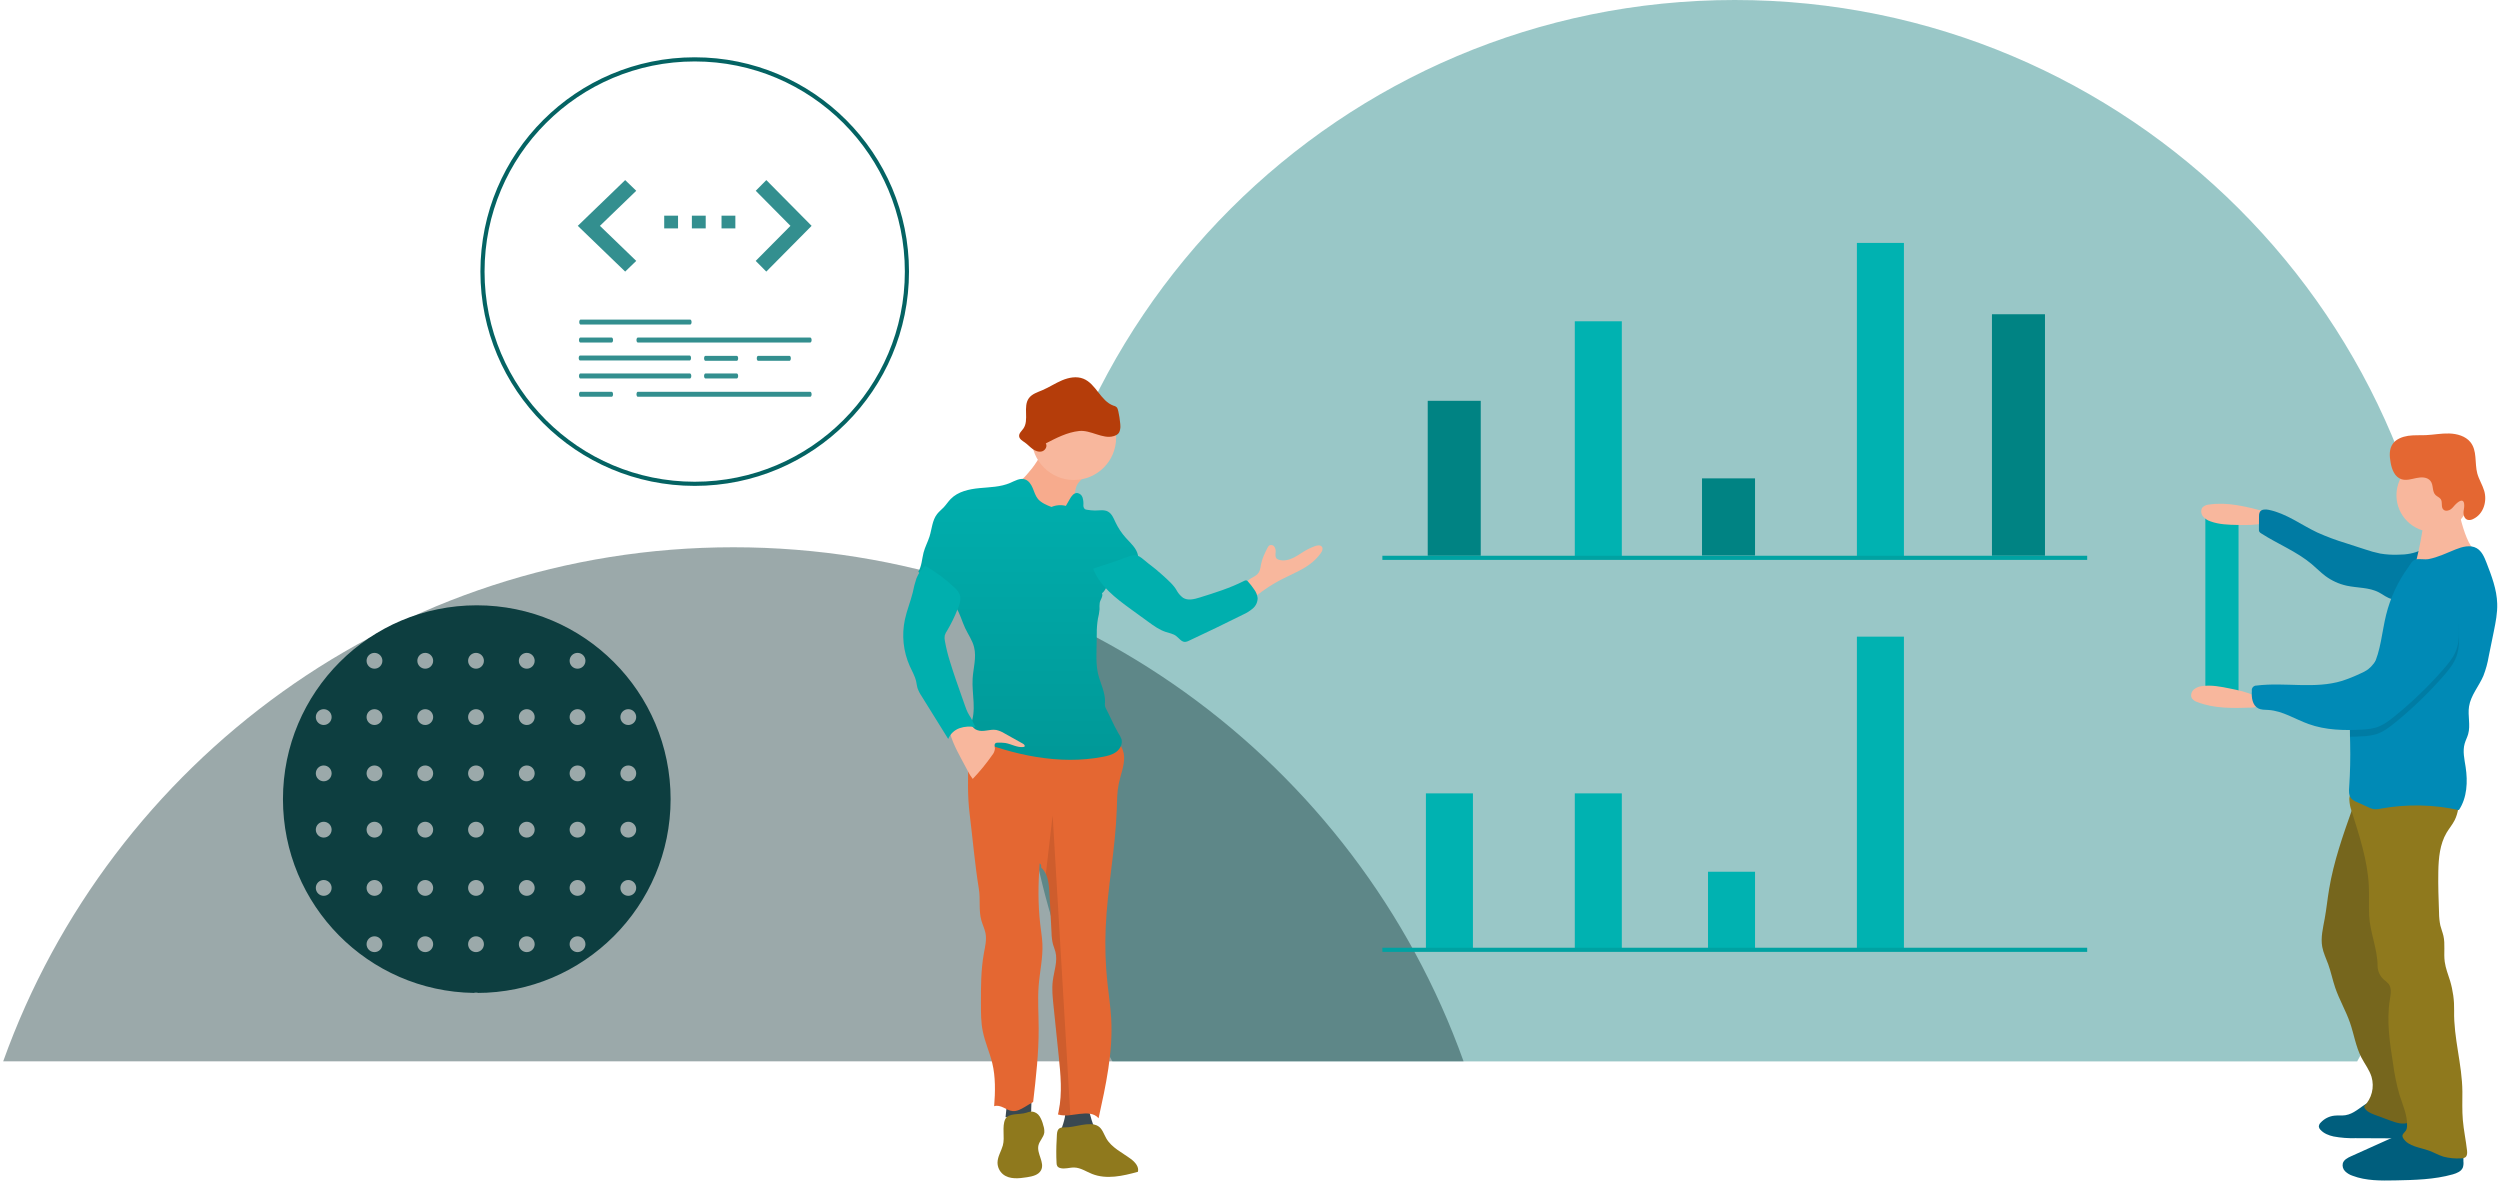 <?xml version="1.0" encoding="UTF-8"?>
<svg width="603px" height="285px" viewBox="0 0 603 285" version="1.1" xmlns="http://www.w3.org/2000/svg" xmlns:xlink="http://www.w3.org/1999/xlink">
    <!-- Generator: Sketch 59.1 (86144) - https://sketch.com -->
    <title>Illlustration</title>
    <desc>Created with Sketch.</desc>
    <defs>
        <linearGradient x1="50%" y1="0%" x2="50%" y2="100%" id="linearGradient-1">
            <stop stop-color="#00AFAE" offset="0%"></stop>
            <stop stop-color="#009897" offset="100%"></stop>
        </linearGradient>
    </defs>
    <g id="Vantage-Launcher" stroke="none" stroke-width="1" fill="none" fill-rule="evenodd">
        <g id="Vantage-Launcher---Slide-1" transform="translate(-735, -64)">
            <g id="Illlustration" transform="translate(732, 64)">
                <g id="2-Mens" transform="translate(3, 0)">
                    <path d="M418.429,0 C513.422,0 590.429,77.007 590.429,172 C590.429,202.507 582.486,231.16 568.556,256.002 L268.301,256.002 C254.371,231.16 246.429,202.507 246.429,172 C246.429,77.007 323.436,0 418.429,0 Z" id="Combined-Shape" fill="#007373" opacity="0.4"></path>
                    <path d="M176.891,132 C258.062,132 327.153,183.717 353.013,255.997 L0.77,255.997 C26.629,183.717 95.721,132 176.891,132 Z" id="Planet" fill="#072A2B" opacity="0.4"></path>
                    <g id="data_report" transform="translate(333.429, 58.571)">
                        <g id="Bars" transform="translate(10.5, 0.022)">
                            <rect id="Rectangle" fill="#00B2B1" x="35.912" y="18.901" width="11.341" height="56.703"></rect>
                            <rect id="Rectangle" fill="#00B2B1" x="103.956" y="0" width="11.341" height="75.604"></rect>
                            <rect id="Rectangle" fill="#00B2B1" x="1.687539e-14" y="132.769" width="11.341" height="37.802"></rect>
                            <rect id="Rectangle" fill="#00B2B1" x="35.912" y="132.769" width="11.341" height="37.802"></rect>
                            <rect id="Rectangle" fill="#00B2B1" x="68.044" y="151.67" width="11.341" height="18.901"></rect>
                            <rect id="Rectangle" fill="#00B2B1" x="103.956" y="94.967" width="11.341" height="75.604"></rect>
                            <g id="Group-2" transform="translate(0.439, 16.89)" fill="#008383">
                                <rect id="Rectangle" x="0" y="21.194" width="12.787" height="37.37"></rect>
                                <rect id="Rectangle" x="66.159" y="39.901" width="12.787" height="18.607"></rect>
                                <rect id="Rectangle" x="136.093" y="0.312" width="12.787" height="58.249"></rect>
                            </g>
                        </g>
                        <rect id="Rectangle" fill="#00A2A2" x="0" y="75.476" width="170" height="1"></rect>
                        <rect id="Rectangle" fill="#00A2A2" x="0" y="170.022" width="170" height="1"></rect>
                    </g>
                    <g id="Men" transform="translate(268, 188) scale(-1, 1) translate(-268, -188) translate(217, 91)">
                        <path d="M15.15,46.589 C15.009,46.129 14.909,45.656 14.852,45.178 C14.597,43.77 13.946,42.472 13.307,41.19 C13.205,40.927 13.029,40.7 12.801,40.535 C12.36,40.339 11.841,40.498 11.585,40.908 C11.353,41.317 11.261,41.79 11.323,42.256 C11.358,42.774 11.436,43.366 11.072,43.731 C10.92,43.865 10.739,43.962 10.542,44.013 C9.366,44.386 8.06,44.052 6.95,43.499 C5.841,42.947 4.853,42.17 3.759,41.586 C3.18,41.283 2.584,41.013 1.975,40.778 C1.343,40.523 0.469,40.359 0.116,40.939 C-0.166,41.402 0.116,41.994 0.441,42.437 C0.992,43.202 1.631,43.898 2.347,44.511 C4.472,46.342 7.158,47.362 9.656,48.636 C12.454,50.064 15.063,51.837 17.42,53.914 C17.648,53.643 17.786,53.307 17.812,52.953 C18,51.954 18.828,49.93 17.993,49.064 C17.079,48.111 15.656,48.048 15.15,46.589 Z" id="Path" fill="#F8B79D" fill-rule="nonzero"></path>
                        <path d="M54.475,181.239 C56.569,182.872 59.221,183.616 61.859,183.309 C62.408,183.242 63.035,183.046 63.215,182.525 C63.281,182.208 63.246,181.879 63.114,181.584 C62.699,180.597 62.38,179.573 62.161,178.525 C62.023,177.572 62.059,176.439 61.282,175.867 C60.161,175.039 57.228,175.082 56.498,176.365 C56.326,176.639 55.228,181.87 54.475,181.239 Z" id="Path" fill="#394851" fill-rule="nonzero"></path>
                        <path d="M70.274,176.612 C70.219,176.822 70.258,177.045 70.38,177.224 C70.503,177.403 70.697,177.52 70.913,177.545 C72.713,178.102 74.581,178.415 76.465,178.474 L76.073,174.702 C76.088,174.531 76.028,174.363 75.908,174.24 C75.788,174.118 75.62,174.055 75.45,174.067 C74.367,173.886 72.093,173.153 71.054,173.53 C69.885,173.953 70.297,175.486 70.274,176.612 Z" id="Path" fill="#394851" fill-rule="nonzero"></path>
                        <path d="M59.322,26.152 C59.626,26.944 59.776,27.786 59.765,28.634 C59.863,31.673 59.341,34.955 57.224,37.135 C59.6,36.426 62.27,36.853 64.513,35.794 C65.552,35.304 66.427,34.524 67.399,33.916 C69.133,32.834 71.152,32.308 72.956,31.344 C74.759,30.379 76.43,28.752 76.532,26.713 C75.748,25.889 74.489,25.772 73.461,25.274 C72.356,24.733 71.536,23.745 70.756,22.792 C69.835,21.741 69.028,20.597 68.348,19.376 C67.665,18.147 67.391,16.733 67.564,15.338 C65.56,15.698 64.106,17.447 62.212,18.196 C61.474,18.486 60.678,18.62 59.961,18.953 C58.937,19.423 56.863,21.023 56.824,22.278 C56.828,23.647 58.788,24.944 59.322,26.152 Z" id="Path" fill="#F8B79D" fill-rule="nonzero"></path>
                        <path d="M59.322,26.152 C59.626,26.944 59.776,27.786 59.765,28.634 C59.863,31.673 59.341,34.955 57.224,37.135 C59.6,36.426 62.27,36.853 64.513,35.794 C65.552,35.304 66.427,34.524 67.399,33.916 C69.133,32.834 71.152,32.308 72.956,31.344 C74.759,30.379 76.43,28.752 76.532,26.713 C75.748,25.889 74.489,25.772 73.461,25.274 C72.356,24.733 71.536,23.745 70.756,22.792 C69.835,21.741 69.028,20.597 68.348,19.376 C67.665,18.147 67.391,16.733 67.564,15.338 C65.56,15.698 64.106,17.447 62.212,18.196 C61.474,18.486 60.678,18.62 59.961,18.953 C58.937,19.423 56.863,21.023 56.824,22.278 C56.828,23.647 58.788,24.944 59.322,26.152 Z" id="Path" fill="#F3753F" fill-rule="nonzero" opacity="0.174"></path>
                        <path d="M85.119,105.344 C84.378,111.32 83.864,117.531 82.888,123.48 C82.496,125.97 82.982,128.577 82.296,131.008 C82.002,132.047 81.512,133.024 81.296,134.079 C80.986,135.686 81.394,137.329 81.688,138.937 C82.41,142.956 82.41,147.069 82.398,151.155 C82.398,153.355 82.398,155.575 81.955,157.735 C81.429,160.358 80.3,162.833 79.669,165.413 C78.857,168.707 78.935,172.44 79.21,175.82 C78.473,175.553 77.641,175.82 76.943,176.153 C76.246,176.486 75.54,176.937 74.759,176.988 C73.705,177.086 72.713,176.529 71.803,175.988 C71.105,175.576 70.497,175.204 69.803,174.78 C69.125,168.899 68.446,162.993 68.474,157.068 C68.474,153.626 68.744,150.175 68.474,146.74 C68.203,143.305 67.415,139.98 67.576,136.584 C67.65,135.039 67.913,133.518 68.089,131.985 C68.67,127.021 68.591,122.26 68.242,117.276 C67.901,117.363 67.764,117.912 67.889,118.237 C67.391,118.688 66.991,119.237 66.713,119.849 C66.086,121.221 65.952,122.884 65.87,124.421 L65.364,134.016 C65.351,134.929 65.238,135.837 65.027,136.725 C64.851,137.357 64.584,137.953 64.423,138.588 C63.847,140.886 64.772,143.254 65.066,145.603 C65.305,147.564 65.102,149.524 64.902,151.461 L63.643,163.664 C63.184,168.103 62.737,172.636 63.643,176.996 C63.702,177.266 63.76,177.541 63.831,177.815 C63.615,177.878 63.395,177.928 63.172,177.964 C62.392,178.074 61.6,178.074 60.82,177.964 C60.09,177.89 59.353,177.764 58.632,177.678 C56.898,177.482 55.169,177.408 54.02,178.717 C52.271,170.789 50.515,162.739 50.981,154.633 C51.146,151.779 51.585,148.944 51.887,146.101 C52.358,141.701 52.499,137.272 52.311,132.851 C51.919,123.26 49.958,113.775 49.632,104.18 C49.566,102.133 49.574,100.066 49.166,98.059 C48.719,95.882 47.79,93.745 47.864,91.538 C47.939,89.33 49.55,86.879 51.785,87.001 C57.953,87.342 63.588,83.939 69.74,83.358 C72.532,83.092 75.371,82.696 78.136,83.194 C80.9,83.692 83.653,85.256 84.739,87.844 C85.327,89.252 85.374,90.812 85.417,92.334 C85.543,96.678 85.656,101.035 85.119,105.344 Z" id="Path" fill="#E46732"></path>
                        <path d="M54.134,180.619 C53.115,181.246 52.766,182.529 52.173,183.568 C50.876,185.83 48.327,186.991 46.233,188.544 C45.229,189.293 44.217,190.426 44.535,191.638 C48.158,192.645 52.103,193.543 55.597,192.151 C57.012,191.587 58.341,190.653 59.859,190.606 C61.016,190.571 62.212,191.057 63.298,190.724 C63.572,190.66 63.814,190.5 63.98,190.273 C64.107,190.032 64.17,189.761 64.16,189.489 C64.255,187.638 64.246,185.783 64.133,183.932 C64.023,182.125 64.266,180.847 62.204,180.925 C59.835,181.027 56.189,179.353 54.134,180.619 Z" id="Path" fill="#8F791D" fill-rule="nonzero"></path>
                        <path d="M71.497,177.404 C71.069,177.233 70.616,177.131 70.156,177.102 C69.363,177.164 68.648,177.601 68.231,178.278 C67.825,178.948 67.531,179.679 67.36,180.443 C67.16,181.001 67.077,181.595 67.117,182.188 C67.27,183.309 68.262,184.148 68.525,185.254 C68.999,187.25 66.956,189.403 67.889,191.238 C68.482,192.414 69.968,192.743 71.266,192.947 C73.25,193.261 75.504,193.508 77.065,192.241 C77.914,191.542 78.404,190.498 78.398,189.399 C78.375,187.956 77.508,186.673 77.116,185.285 C76.571,183.325 77.391,180.729 76.524,178.937 C75.783,177.404 73.077,177.91 71.497,177.404 Z" id="Path" fill="#8F791D" fill-rule="nonzero"></path>
                        <circle id="Oval" fill="#F8B79D" fill-rule="nonzero" cx="59.984" cy="14.581" r="10.191"></circle>
                        <path d="M65.388,31.281 C64.289,30.814 63.066,30.721 61.91,31.018 L60.98,29.399 C60.588,28.685 60.004,27.878 59.184,27.909 C58.575,27.988 58.067,28.415 57.887,29.003 C57.716,29.579 57.647,30.18 57.683,30.779 C57.737,31.158 57.604,31.54 57.326,31.803 C57.173,31.886 57.005,31.937 56.832,31.952 C56.198,32.063 55.557,32.126 54.914,32.14 C53.848,32.14 52.707,31.881 51.777,32.383 C50.848,32.885 50.417,33.951 49.966,34.932 C49.308,36.328 48.45,37.62 47.417,38.767 C46.268,40.041 44.845,41.249 44.519,42.935 C44.382,43.652 45.033,44.186 45.551,44.703 C47.609,46.746 50.479,48.001 52.005,50.471 C52.362,51.048 52.652,51.699 53.201,52.095 C52.86,52.836 53.593,53.596 53.746,54.392 C53.806,54.913 53.82,55.438 53.789,55.961 C53.857,56.727 53.988,57.487 54.181,58.231 C54.382,59.447 54.475,60.678 54.459,61.909 L54.526,66.034 C54.554,67.815 54.581,69.611 54.193,71.348 C53.663,73.7 52.369,75.955 52.471,78.374 C52.547,78.828 52.501,79.293 52.338,79.723 C51.268,81.684 50.425,83.856 49.276,85.793 C48.948,86.263 48.684,86.775 48.491,87.315 C48.186,88.432 48.813,89.644 49.738,90.342 C50.664,91.04 51.832,91.326 52.969,91.542 C63.533,93.565 74.501,91.13 84.484,87.13 C84.747,87.048 84.99,86.915 85.201,86.738 C85.931,86.029 85.358,84.833 84.943,83.907 C83.374,80.46 84.625,76.457 84.402,72.693 C84.253,70.156 83.429,67.595 84.049,65.117 C84.441,63.462 85.488,62.035 86.213,60.49 C86.997,58.816 87.437,56.961 88.464,55.432 C89.233,54.381 90.133,53.432 91.142,52.608 L97.514,46.93 C96.671,45.562 96.636,43.845 96.24,42.288 C95.895,40.947 95.208,39.716 94.797,38.398 C94.224,36.563 94.146,34.477 92.961,32.975 C92.495,32.375 91.887,31.908 91.366,31.356 C90.77,30.72 90.299,29.979 89.691,29.356 C87.931,27.552 85.276,26.98 82.77,26.736 C80.265,26.493 77.673,26.482 75.351,25.478 C74.214,24.988 72.999,24.246 71.822,24.615 C70.889,24.905 70.289,25.819 69.909,26.725 C69.529,27.63 69.262,28.607 68.638,29.364 C67.87,30.265 66.509,30.862 65.388,31.281 Z" id="Path" fill="url(#linearGradient-1)" fill-rule="nonzero"></path>
                        <path d="M35.065,51.624 C34.697,52.235 34.212,52.768 33.638,53.193 C32.462,53.918 30.968,53.534 29.654,53.126 C26.011,51.993 22.345,50.856 18.945,49.126 C18.777,49.014 18.574,48.965 18.373,48.989 C18.216,49.04 18.078,49.138 17.981,49.271 C17.446,49.864 16.955,50.494 16.51,51.158 C16.041,51.773 15.746,52.503 15.656,53.271 C15.661,54.218 16.074,55.116 16.789,55.737 C17.498,56.342 18.29,56.843 19.141,57.224 C23.478,59.388 27.844,61.496 32.238,63.548 C32.52,63.705 32.831,63.801 33.152,63.831 C34.046,63.85 34.614,62.921 35.328,62.388 C36.042,61.854 36.979,61.705 37.83,61.423 C39.367,60.917 40.704,59.953 42.014,59 L46.201,55.957 C49.872,53.291 53.726,50.385 55.33,46.154 L50.232,44.476 C48.703,43.97 47.095,43.201 45.507,42.907 C44.331,42.68 42.916,44.233 42.033,44.895 C40.793,45.815 39.601,46.798 38.461,47.84 C37.332,48.875 35.779,50.201 35.065,51.624 Z" id="Path" fill="#00AFAE" fill-rule="nonzero"></path>
                        <path d="M83.315,85.099 C81.876,85.672 80.245,84.809 78.72,85.064 C78.005,85.224 77.323,85.506 76.704,85.899 L72.25,88.389 C71.975,88.538 71.677,88.903 71.917,89.099 C71.986,89.145 72.065,89.172 72.148,89.177 C73.634,89.369 75.022,88.464 76.5,88.213 C77.15,88.124 77.807,88.099 78.461,88.138 C78.569,88.132 78.677,88.148 78.779,88.185 C79,88.312 79.128,88.555 79.108,88.809 C79.108,89.06 79.033,89.303 79.026,89.554 C79.07,90.132 79.297,90.681 79.673,91.122 C81.09,93.157 82.663,95.079 84.378,96.871 C84.813,96.321 85.189,95.727 85.499,95.098 L86.966,92.353 C88.487,89.522 90.044,86.585 90.287,83.382 C89.189,83.033 87.15,81.876 86.017,82.484 C84.884,83.092 84.621,84.68 83.315,85.099 Z" id="Path" fill="#F8B79D" fill-rule="nonzero"></path>
                        <path d="M58.694,12.954 C61.565,13.259 64.184,14.616 66.752,15.949 C66.313,16.639 66.87,17.631 67.65,17.867 C68.431,18.102 69.285,17.769 69.948,17.286 C70.611,16.804 71.156,16.181 71.822,15.718 C72.395,15.326 73.124,14.91 73.187,14.212 C73.25,13.514 72.591,12.977 72.179,12.397 C70.701,10.322 72.336,7.076 70.823,5.025 C70.062,3.998 68.74,3.609 67.568,3.107 C65.945,2.417 64.466,1.421 62.839,0.735 C61.212,0.049 59.337,-0.308 57.698,0.343 C54.632,1.562 53.534,5.754 50.421,6.848 C50.086,6.914 49.781,7.088 49.554,7.342 C49.162,7.938 48.672,11.463 48.77,12.189 C48.919,13.401 49.252,13.848 50.444,14.208 C52.993,14.969 55.965,12.659 58.694,12.954 Z" id="Path" fill="#B53D0A"></path>
                        <path d="M95.855,45.468 C96.778,46.306 97.495,47.344 97.953,48.503 C98.325,49.611 98.621,50.743 98.839,51.891 C99.377,54.094 100.263,56.204 100.737,58.416 C101.545,62.194 101.133,66.132 99.561,69.662 C99.004,70.893 98.306,72.077 98.016,73.398 C97.906,73.904 97.855,74.43 97.71,74.928 C97.47,75.623 97.138,76.282 96.722,76.888 L90.291,87.236 C89.792,86.015 88.792,85.067 87.546,84.633 C86.309,84.215 84.982,84.135 83.704,84.401 C84.182,83.648 84.394,82.805 84.88,82.049 C85.147,81.647 85.392,81.23 85.613,80.802 C85.832,80.336 86.023,79.858 86.186,79.37 L87.029,76.99 C88.017,74.21 88.989,71.43 89.856,68.607 C90.378,66.963 90.792,65.286 91.095,63.588 C91.19,63.156 91.2,62.71 91.126,62.274 C90.995,61.844 90.794,61.439 90.53,61.074 C89.595,59.487 88.783,57.83 88.103,56.118 C87.593,54.922 87.08,53.577 87.539,52.361 C87.83,51.718 88.262,51.147 88.801,50.691 C90.939,48.678 93.307,46.925 95.855,45.468 L95.855,45.468 Z" id="Path" fill="#00AFAE" fill-rule="nonzero"></path>
                        <path d="M63.176,177.957 L63.647,176.988 C62.745,172.636 63.192,168.103 63.647,163.656 L64.905,151.453 C65.105,149.493 65.298,147.532 65.07,145.595 C64.776,143.242 63.851,140.89 64.427,138.58 C64.588,137.945 64.855,137.349 65.031,136.718 C65.242,135.829 65.355,134.921 65.368,134.008 L65.874,124.413 C65.956,122.876 66.09,121.213 66.717,119.841 L66.717,119.578 L65.102,105.674 L60.835,177.957 L63.176,177.957 Z" id="Path" fill="#000000" fill-rule="nonzero" opacity="0.1"></path>
                    </g>
                    <g id="men-with-bar" transform="translate(528.5, 102)">
                        <rect id="Rectangle" fill="#00B2B1" fill-rule="nonzero" x="3.434" y="22.945" width="8" height="43.5"></rect>
                        <g id="men">
                            <path d="M17.45,21.282 C13.142,20.163 8.688,19.032 4.287,19.707 C3.75,19.743 3.238,19.95 2.827,20.297 C2.278,20.859 2.343,21.823 2.786,22.469 C3.278,23.088 3.948,23.541 4.706,23.767 C6.764,24.515 9.002,24.58 11.19,24.617 C13.378,24.654 15.477,24.702 17.543,24.19 C18.021,24.107 18.467,23.895 18.833,23.576 C20.004,22.388 18.446,21.542 17.45,21.282 Z" id="Path" fill="#F8B79D" fill-rule="nonzero"></path>
                            <path d="M49.925,31.792 C48.484,31.85 47.04,31.759 45.618,31.52 C44.349,31.258 43.099,30.913 41.875,30.486 L37.446,29.051 C35.046,28.329 32.695,27.453 30.409,26.427 C26.5,24.576 22.937,21.823 18.699,20.968 C17.934,20.814 16.966,20.81 16.571,21.481 C16.416,21.803 16.349,22.161 16.376,22.518 L16.352,25.642 C16.332,25.849 16.366,26.058 16.449,26.248 C16.563,26.419 16.718,26.559 16.901,26.655 C20.924,29.238 25.475,31.019 29.128,34.102 C30.234,35.034 31.247,36.079 32.41,36.95 C33.934,38.077 35.679,38.869 37.531,39.272 C40.122,39.838 42.933,39.646 45.28,40.875 C46.354,41.432 47.314,42.282 48.506,42.502 C49.526,42.681 50.56,42.364 51.544,42.05 C53.171,41.534 54.843,40.968 55.945,39.691 C57.352,38.064 57.45,35.713 57.474,33.561 C57.474,32.951 57.881,30.442 57.503,29.974 C56.962,29.331 56.12,30.283 55.587,30.58 C53.907,31.503 51.825,31.792 49.925,31.792 Z" id="Path" fill="#007BA3"></path>
                            <path d="M63.263,15.823 C63.823,16.718 65.375,28.686 68.614,30.914 C71.853,33.143 53.862,34.997 53.862,34.997 C53.862,34.997 57.291,22.331 55.664,20.163 C54.037,17.995 62.703,14.928 63.263,15.823 Z" id="Path" fill="#F8B79D" fill-rule="nonzero"></path>
                            <path d="M37.194,166.993 C36.311,167.127 35.408,166.993 34.525,167.099 C33.278,167.243 32.124,167.829 31.271,168.75 C30.977,169.011 30.807,169.385 30.804,169.779 C30.852,170.05 30.984,170.299 31.182,170.491 C31.995,171.394 33.179,171.858 34.363,172.118 C36.126,172.443 37.919,172.579 39.712,172.525 C44.17,172.549 48.629,172.57 53.09,172.586 C53.412,170.984 53.365,169.33 52.951,167.749 C52.865,167.313 52.673,166.904 52.394,166.558 C52.101,166.274 51.756,166.051 51.377,165.899 L48.628,164.585 C46.443,163.54 44.715,162.763 42.526,164.052 C40.753,165.061 39.26,166.676 37.194,166.993 Z" id="Path" fill="#005E7D" fill-rule="nonzero"></path>
                            <path d="M65.675,178.122 C65.733,178.611 65.69,179.106 65.549,179.578 C65.182,180.538 64.088,180.977 63.108,181.258 C58.634,182.515 53.923,182.616 49.278,182.71 C45.792,182.779 42.205,182.832 38.947,181.595 C38.275,181.379 37.661,181.012 37.153,180.522 C36.637,180.022 36.422,179.288 36.588,178.589 C36.844,177.727 37.751,177.263 38.569,176.893 L43.022,174.888 L51.605,171.024 C52.675,170.544 53.789,170.056 54.961,170.088 C56.38,170.133 57.645,170.938 58.914,171.577 C59.83,172.039 60.783,172.425 61.762,172.732 C62.628,173.001 63.844,173.033 64.609,173.497 C65.996,174.335 65.601,176.747 65.675,178.122 Z" id="Path" fill="#005E7D" fill-rule="nonzero"></path>
                            <path d="M38.89,93.074 C36.641,99.427 34.379,105.825 33.281,112.476 C32.874,114.855 32.646,117.255 32.211,119.626 C31.804,121.864 31.219,124.141 31.625,126.379 C31.89,127.839 32.561,129.189 33.065,130.58 C33.736,132.431 34.119,134.375 34.753,136.238 C35.738,139.126 37.312,141.778 38.312,144.658 C39.284,147.452 39.716,150.45 41.07,153.078 C41.884,154.64 42.994,156.051 43.511,157.723 C44.259,160.249 43.568,162.983 41.709,164.849 C41.949,165.935 43.214,166.476 44.255,166.883 L48.058,168.286 C49.506,168.819 51.137,169.352 52.532,168.734 C54.591,167.835 54.973,165.118 54.912,162.877 C54.709,157.418 53.399,152.065 52.093,146.761 C50.873,141.88 49.689,136.999 48.249,132.171 C47.651,130.178 47.029,128.193 46.545,126.163 C44.801,118.593 45.385,110.674 48.221,103.442 C49.848,99.374 48.4,94.363 48.583,89.966 L43.124,88.961 C42.05,88.766 40.745,88.648 40.065,89.502 C39.386,90.356 39.276,91.988 38.89,93.074 Z" id="Path" fill="#76661D" fill-rule="nonzero"></path>
                            <path d="M64.739,90.157 C64.597,92.114 64.438,94.127 63.551,95.852 C63.01,96.917 62.225,97.837 61.611,98.862 C59.984,101.624 59.687,104.963 59.622,108.189 C59.557,111.516 59.675,114.843 59.797,118.166 C59.799,119.192 59.904,120.216 60.11,121.221 C60.314,122.063 60.655,122.868 60.851,123.71 C61.318,125.744 60.887,127.896 61.168,129.97 C61.383,131.548 61.981,133.037 62.457,134.562 C63.158,136.903 63.489,139.339 63.437,141.782 C63.291,148.396 65.378,154.697 65.426,161.306 C65.426,163.584 65.345,165.866 65.536,168.14 C65.74,170.613 66.281,173.045 66.549,175.514 C66.61,176.084 66.618,176.735 66.179,177.113 C65.852,177.331 65.46,177.431 65.069,177.398 C63.659,177.486 62.245,177.348 60.879,176.991 C59.659,176.621 58.577,175.97 57.393,175.543 C55.184,174.729 52.447,174.559 51.182,172.582 C51.061,172.414 50.986,172.218 50.966,172.012 C50.966,171.451 51.564,171.105 51.849,170.617 C52.011,170.299 52.092,169.945 52.085,169.588 C52.195,166.985 51.027,164.528 50.251,162.043 C49.559,159.617 49.048,157.144 48.721,154.644 C47.908,149.482 47.094,144.211 47.944,139.053 C48.152,137.784 48.416,136.348 47.639,135.327 C47.282,134.94 46.89,134.588 46.468,134.274 C45.523,133.422 44.979,132.214 44.967,130.942 C44.967,126.875 43.112,122.807 42.933,118.74 C42.827,116.389 42.97,114.034 42.86,111.683 C42.567,105.475 40.541,99.504 38.695,93.57 C38.383,92.719 38.203,91.826 38.162,90.922 C38.116,89.997 38.489,89.1 39.179,88.481 C42.278,85.996 46.87,85.162 50.303,87.163 C50.987,87.57 51.617,88.038 52.337,88.384 C56.071,90.34 60.952,88.282 64.739,90.157 Z" id="Path" fill="#8F791D" fill-rule="nonzero"></path>
                            <circle id="Oval" fill="#F8B79D" fill-rule="nonzero" cx="58.382" cy="17.45" r="8.859"></circle>
                            <path d="M38.617,90.588 C38.989,90.963 39.437,91.253 39.931,91.438 L42.632,92.659 C43.058,92.892 43.515,93.062 43.991,93.163 C44.594,93.219 45.203,93.175 45.792,93.033 C52.019,91.911 58.405,92.031 64.585,93.387 C66.574,90.405 66.748,86.553 66.212,83.015 C65.923,81.135 65.455,79.195 65.976,77.365 C66.195,76.58 66.594,75.856 66.818,75.071 C67.428,72.931 66.691,70.625 67.029,68.424 C67.436,65.728 69.4,63.543 70.478,61.046 C71.082,59.499 71.522,57.893 71.792,56.254 C72.191,54.256 72.598,52.261 73.012,50.271 C73.456,48.07 73.899,45.845 73.826,43.604 C73.732,40.183 72.48,36.917 71.243,33.724 C70.722,32.382 70.116,30.934 68.864,30.218 C67.33,29.343 65.398,29.872 63.763,30.531 C61.644,31.381 59.549,32.418 57.287,32.85 C56.311,33.037 54.973,32.699 54.09,32.959 C53.334,33.183 52.817,34.204 52.37,34.826 C49.866,38.275 48.052,42.176 47.029,46.313 C46,50.495 45.768,54.94 43.864,58.801 C43.429,59.654 42.945,60.482 42.416,61.282 C41.318,62.982 40.13,64.629 39.386,66.504 C38.239,69.401 38.247,72.577 38.32,75.713 C38.32,76.23 38.349,76.738 38.357,77.251 C38.438,80.795 38.36,84.334 38.121,87.867 C38.044,88.811 38.003,89.864 38.617,90.588 Z" id="Path" fill="#008AB6"></path>
                            <path d="M14.684,68.668 C10.234,68.823 5.642,68.957 1.493,67.338 C0.976,67.186 0.521,66.873 0.195,66.443 C-0.211,65.776 0.057,64.849 0.631,64.316 C1.246,63.82 1.998,63.525 2.786,63.47 C4.954,63.185 7.151,63.621 9.294,64.056 C11.438,64.491 13.496,64.906 15.396,65.854 C15.843,66.041 16.231,66.346 16.518,66.736 C17.43,68.156 15.713,68.632 14.684,68.668 Z" id="Path" fill="#F8B79D" fill-rule="nonzero"></path>
                            <path d="M38.308,75.705 C39.293,75.705 40.273,75.656 41.249,75.599 C42.402,75.57 43.547,75.398 44.658,75.087 C46.325,74.554 47.753,73.46 49.112,72.366 C53.381,68.911 57.343,65.092 60.952,60.952 C62.148,59.581 63.324,58.142 63.962,56.437 C64.743,54.359 64.662,52.065 64.499,49.848 C64.393,48.396 64.247,46.899 63.564,45.609 C63.006,44.476 61.954,43.666 60.716,43.417 L62.25,43.474 C60.777,42.559 58.906,42.685 57.178,42.839 C55.99,42.945 54.765,43.063 53.716,43.653 C52.414,44.361 51.564,45.687 50.869,46.972 C48.546,51.206 47.062,55.949 44.043,59.72 C43.646,60.243 43.184,60.713 42.669,61.119 C42.587,61.18 42.502,61.237 42.416,61.294 C41.318,62.994 40.13,64.641 39.386,66.517 C38.227,69.392 38.235,72.569 38.308,75.705 Z" id="Path" fill="#000000" fill-rule="nonzero" opacity="0.1"></path>
                            <path d="M60.065,41.762 C61.518,41.652 62.868,42.693 63.547,43.982 C64.227,45.272 64.361,46.765 64.483,48.221 C64.646,50.438 64.727,52.732 63.946,54.81 C63.307,56.515 62.132,57.954 60.936,59.325 C57.33,63.463 53.374,67.282 49.112,70.739 C47.753,71.841 46.325,72.927 44.658,73.46 C43.547,73.771 42.402,73.943 41.249,73.972 C36.889,74.229 32.418,74.115 28.314,72.63 C25.06,71.463 22.062,69.453 18.634,69.242 C17.792,69.189 16.901,69.242 16.152,68.835 C14.778,68.099 14.525,66.236 14.647,64.682 C14.582,64.348 14.674,64.002 14.896,63.744 C15.118,63.485 15.446,63.342 15.786,63.356 C22.644,62.506 29.803,64.247 36.413,62.225 C37.913,61.73 39.382,61.141 40.81,60.464 C41.459,60.198 42.079,59.862 42.656,59.464 C43.172,59.058 43.633,58.588 44.027,58.064 C47.045,54.294 48.534,49.551 50.857,45.317 C51.568,44.015 52.419,42.705 53.704,41.998 C54.753,41.428 55.978,41.31 57.165,41.184 C58.894,41.029 60.761,40.903 62.238,41.819" id="Path" fill="#008AB6"></path>
                            <path d="M64.773,18.915 C64.366,19.381 64.11,19.951 63.663,20.376 C63.215,20.801 62.442,21.059 61.93,20.717 C61.137,20.205 61.552,18.949 60.937,18.258 C60.592,17.879 60.002,17.753 59.579,17.435 C58.578,16.676 58.847,15.097 57.952,14.213 C57.057,13.329 55.654,13.526 54.499,13.917 C53.343,14.308 52.16,14.877 50.956,14.649 C49.251,14.323 48.365,12.585 47.877,11.025 C47.389,9.466 47.063,7.754 47.877,6.342 C48.548,5.17 49.91,4.445 51.257,4.065 C52.603,3.686 54.067,3.618 55.471,3.382 C57.338,3.067 59.131,2.468 61.039,2.293 C62.947,2.119 65.001,2.445 66.327,3.705 C68.288,5.561 67.954,8.589 68.93,11.029 C69.491,12.414 70.496,13.609 71.094,14.979 C72.148,17.408 71.627,20.577 69.304,22.053 C68.945,22.322 68.491,22.457 68.031,22.432 C67.067,22.303 66.713,21.165 66.766,20.258 C66.9,18.607 66.486,16.903 64.773,18.915 Z" id="Path" fill="#E46732" transform="translate(59.498, 12.342) rotate(7) translate(-59.498, -12.342) "></path>
                        </g>
                    </g>
                </g>
                <g id="code-bubble" transform="translate(118, 13)">
                    <g id="Group-2" transform="translate(52.429, 52.65) scale(-1, 1) translate(-52.429, -52.65) translate(0.429, 0.65)">
                        <circle id="Oval" stroke="#046363" cx="51.867" cy="51.858" r="51.188"></circle>
                        <path d="M79.522,80.85 C79.699,80.85 79.843,81.118 79.843,81.45 C79.843,81.781 79.699,82.05 79.522,82.05 L37.921,82.05 C37.806,82.05 37.7,81.936 37.642,81.75 C37.585,81.564 37.585,81.335 37.642,81.149 C37.7,80.964 37.806,80.849 37.921,80.85 L79.522,80.85 Z M31.629,80.85 C31.744,80.849 31.85,80.964 31.908,81.149 C31.965,81.335 31.965,81.564 31.908,81.75 C31.85,81.936 31.744,82.05 31.629,82.05 L24.053,82.05 C23.939,82.05 23.832,81.936 23.775,81.75 C23.717,81.564 23.717,81.335 23.775,81.149 C23.832,80.964 23.939,80.849 24.053,80.85 L31.629,80.85 Z M50.504,76.436 C50.619,76.436 50.725,76.55 50.782,76.736 C50.84,76.922 50.84,77.151 50.782,77.337 C50.725,77.523 50.619,77.637 50.504,77.636 L24.053,77.636 C23.939,77.637 23.832,77.523 23.775,77.337 C23.717,77.151 23.717,76.922 23.775,76.736 C23.832,76.55 23.939,76.436 24.053,76.436 L50.504,76.436 Z M61.803,76.436 C61.98,76.436 62.124,76.705 62.124,77.036 C62.124,77.368 61.98,77.636 61.803,77.636 L54.227,77.636 C54.05,77.636 53.906,77.368 53.906,77.036 C53.906,76.705 54.05,76.436 54.227,76.436 L61.803,76.436 Z M61.803,72.181 C61.98,72.181 62.124,72.449 62.124,72.781 C62.124,73.112 61.98,73.381 61.803,73.381 L54.227,73.381 C54.05,73.381 53.906,73.112 53.906,72.781 C53.906,72.449 54.05,72.181 54.227,72.181 L61.803,72.181 Z M74.514,72.181 C74.692,72.181 74.835,72.449 74.835,72.781 C74.835,73.112 74.692,73.381 74.514,73.381 L66.939,73.381 C66.762,73.381 66.618,73.112 66.618,72.781 C66.618,72.449 66.762,72.181 66.939,72.181 L74.514,72.181 Z M50.44,72.102 C50.617,72.102 50.761,72.371 50.761,72.702 C50.761,73.033 50.617,73.302 50.44,73.302 L23.989,73.302 C23.812,73.302 23.668,73.033 23.668,72.702 C23.668,72.371 23.812,72.102 23.989,72.102 L50.44,72.102 Z M79.522,67.767 C79.699,67.767 79.843,68.036 79.843,68.367 C79.843,68.699 79.699,68.967 79.522,68.967 L37.921,68.967 C37.743,68.967 37.6,68.699 37.6,68.367 C37.6,68.036 37.743,67.767 37.921,67.767 L79.522,67.767 Z M31.629,67.767 C31.806,67.767 31.95,68.036 31.95,68.367 C31.95,68.699 31.806,68.967 31.629,68.967 L24.053,68.967 C23.876,68.967 23.732,68.699 23.732,68.367 C23.732,68.036 23.876,67.767 24.053,67.767 L31.629,67.767 Z M50.568,63.433 C50.745,63.433 50.889,63.702 50.889,64.033 C50.889,64.364 50.745,64.633 50.568,64.633 L24.118,64.633 C23.94,64.633 23.797,64.364 23.797,64.033 C23.797,63.702 23.94,63.433 24.118,63.433 L50.568,63.433 Z" id="Combined-Shape" fill="#007373" opacity="0.8" transform="translate(51.756, 72.741) scale(-1, 1) translate(-51.756, -72.741) "></path>
                        <path d="M68.637,29.789 L80.066,40.824 L68.637,51.858 L65.967,49.28 L74.725,40.824 L65.967,32.367 L68.637,29.789 Z M34.592,29.789 L37.146,32.367 L28.768,40.824 L37.155,49.28 L34.6,51.858 L23.668,40.824 L34.592,29.789 Z M45.396,38.371 L45.396,41.437 L42.059,41.437 L42.059,38.371 L45.396,38.371 Z M59.223,38.371 L59.223,41.437 L55.886,41.437 L55.886,38.371 L59.223,38.371 Z M52.548,38.371 L52.548,41.437 L49.211,41.437 L49.211,38.371 L52.548,38.371 Z" id="Combined-Shape" fill="#007373" opacity="0.8"></path>
                    </g>
                </g>
                <path d="M118,146 C143.819,146 164.75,166.931 164.75,192.75 C164.75,218.569 143.819,239.5 118,239.5 L118.364,239.496 C118.189,239.443 118.004,239.415 117.813,239.415 C117.625,239.415 117.443,239.442 117.271,239.493 C91.788,239.105 71.25,218.326 71.25,192.75 C71.25,166.931 92.181,146 118,146 Z M93.325,225.836 C92.271,225.836 91.417,226.69 91.417,227.744 C91.417,228.798 92.271,229.652 93.325,229.652 C94.379,229.652 95.233,228.798 95.233,227.744 C95.233,226.69 94.379,225.836 93.325,225.836 Z M142.3,225.836 C141.247,225.836 140.392,226.69 140.392,227.744 C140.392,228.798 141.247,229.652 142.3,229.652 C143.354,229.652 144.209,228.798 144.209,227.744 C144.209,226.69 143.354,225.836 142.3,225.836 Z M130.057,225.836 C129.003,225.836 128.148,226.69 128.148,227.744 C128.148,228.798 129.003,229.652 130.057,229.652 C131.11,229.652 131.965,228.798 131.965,227.744 C131.965,226.69 131.11,225.836 130.057,225.836 Z M105.569,225.836 C104.515,225.836 103.661,226.69 103.661,227.744 C103.661,228.798 104.515,229.652 105.569,229.652 C106.623,229.652 107.477,228.798 107.477,227.744 C107.477,226.69 106.623,225.836 105.569,225.836 Z M117.813,225.836 C116.759,225.836 115.905,226.69 115.905,227.744 C115.905,228.798 116.759,229.652 117.813,229.652 C118.867,229.652 119.721,228.798 119.721,227.744 C119.721,226.69 118.867,225.836 117.813,225.836 Z M130.057,212.257 C129.003,212.257 128.148,213.111 128.148,214.165 C128.148,215.219 129.003,216.073 130.057,216.073 C131.11,216.073 131.965,215.219 131.965,214.165 C131.965,213.111 131.11,212.257 130.057,212.257 Z M142.3,212.257 C141.247,212.257 140.392,213.111 140.392,214.165 C140.392,215.219 141.247,216.073 142.3,216.073 C143.354,216.073 144.209,215.219 144.209,214.165 C144.209,213.111 143.354,212.257 142.3,212.257 Z M154.544,212.257 C153.49,212.257 152.636,213.111 152.636,214.165 C152.636,215.219 153.49,216.073 154.544,216.073 C155.598,216.073 156.452,215.219 156.452,214.165 C156.452,213.111 155.598,212.257 154.544,212.257 Z M105.569,212.257 C104.515,212.257 103.661,213.111 103.661,214.165 C103.661,215.219 104.515,216.073 105.569,216.073 C106.623,216.073 107.477,215.219 107.477,214.165 C107.477,213.111 106.623,212.257 105.569,212.257 Z M117.813,212.257 C116.759,212.257 115.905,213.111 115.905,214.165 C115.905,215.219 116.759,216.073 117.813,216.073 C118.867,216.073 119.721,215.219 119.721,214.165 C119.721,213.111 118.867,212.257 117.813,212.257 Z M81.081,212.257 C80.027,212.257 79.173,213.111 79.173,214.165 C79.173,215.219 80.027,216.073 81.081,216.073 C82.135,216.073 82.989,215.219 82.989,214.165 C82.989,213.111 82.135,212.257 81.081,212.257 Z M93.325,212.257 C92.271,212.257 91.417,213.111 91.417,214.165 C91.417,215.219 92.271,216.073 93.325,216.073 C94.379,216.073 95.233,215.219 95.233,214.165 C95.233,213.111 94.379,212.257 93.325,212.257 Z M130.057,198.211 C129.003,198.211 128.148,199.065 128.148,200.119 C128.148,201.173 129.003,202.027 130.057,202.027 C131.11,202.027 131.965,201.173 131.965,200.119 C131.965,199.065 131.11,198.211 130.057,198.211 Z M142.3,198.211 C141.247,198.211 140.392,199.065 140.392,200.119 C140.392,201.173 141.247,202.027 142.3,202.027 C143.354,202.027 144.209,201.173 144.209,200.119 C144.209,199.065 143.354,198.211 142.3,198.211 Z M154.544,198.211 C153.49,198.211 152.636,199.065 152.636,200.119 C152.636,201.173 153.49,202.027 154.544,202.027 C155.598,202.027 156.452,201.173 156.452,200.119 C156.452,199.065 155.598,198.211 154.544,198.211 Z M105.569,198.211 C104.515,198.211 103.661,199.065 103.661,200.119 C103.661,201.173 104.515,202.027 105.569,202.027 C106.623,202.027 107.477,201.173 107.477,200.119 C107.477,199.065 106.623,198.211 105.569,198.211 Z M117.813,198.211 C116.759,198.211 115.905,199.065 115.905,200.119 C115.905,201.173 116.759,202.027 117.813,202.027 C118.867,202.027 119.721,201.173 119.721,200.119 C119.721,199.065 118.867,198.211 117.813,198.211 Z M81.081,198.211 C80.027,198.211 79.173,199.065 79.173,200.119 C79.173,201.173 80.027,202.027 81.081,202.027 C82.135,202.027 82.989,201.173 82.989,200.119 C82.989,199.065 82.135,198.211 81.081,198.211 Z M93.325,198.211 C92.271,198.211 91.417,199.065 91.417,200.119 C91.417,201.173 92.271,202.027 93.325,202.027 C94.379,202.027 95.233,201.173 95.233,200.119 C95.233,199.065 94.379,198.211 93.325,198.211 Z M130.057,184.632 C129.003,184.632 128.148,185.486 128.148,186.54 C128.148,187.594 129.003,188.448 130.057,188.448 C131.11,188.448 131.965,187.594 131.965,186.54 C131.965,185.486 131.11,184.632 130.057,184.632 Z M142.3,184.632 C141.247,184.632 140.392,185.486 140.392,186.54 C140.392,187.594 141.247,188.448 142.3,188.448 C143.354,188.448 144.209,187.594 144.209,186.54 C144.209,185.486 143.354,184.632 142.3,184.632 Z M154.544,184.632 C153.49,184.632 152.636,185.486 152.636,186.54 C152.636,187.594 153.49,188.448 154.544,188.448 C155.598,188.448 156.452,187.594 156.452,186.54 C156.452,185.486 155.598,184.632 154.544,184.632 Z M105.569,184.632 C104.515,184.632 103.661,185.486 103.661,186.54 C103.661,187.594 104.515,188.448 105.569,188.448 C106.623,188.448 107.477,187.594 107.477,186.54 C107.477,185.486 106.623,184.632 105.569,184.632 Z M117.813,184.632 C116.759,184.632 115.905,185.486 115.905,186.54 C115.905,187.594 116.759,188.448 117.813,188.448 C118.867,188.448 119.721,187.594 119.721,186.54 C119.721,185.486 118.867,184.632 117.813,184.632 Z M81.081,184.632 C80.027,184.632 79.173,185.486 79.173,186.54 C79.173,187.594 80.027,188.448 81.081,188.448 C82.135,188.448 82.989,187.594 82.989,186.54 C82.989,185.486 82.135,184.632 81.081,184.632 Z M93.325,184.632 C92.271,184.632 91.417,185.486 91.417,186.54 C91.417,187.594 92.271,188.448 93.325,188.448 C94.379,188.448 95.233,187.594 95.233,186.54 C95.233,185.486 94.379,184.632 93.325,184.632 Z M130.057,171.053 C129.003,171.053 128.148,171.907 128.148,172.961 C128.148,174.015 129.003,174.869 130.057,174.869 C131.11,174.869 131.965,174.015 131.965,172.961 C131.965,171.907 131.11,171.053 130.057,171.053 Z M142.3,171.053 C141.247,171.053 140.392,171.907 140.392,172.961 C140.392,174.015 141.247,174.869 142.3,174.869 C143.354,174.869 144.209,174.015 144.209,172.961 C144.209,171.907 143.354,171.053 142.3,171.053 Z M154.544,171.053 C153.49,171.053 152.636,171.907 152.636,172.961 C152.636,174.015 153.49,174.869 154.544,174.869 C155.598,174.869 156.452,174.015 156.452,172.961 C156.452,171.907 155.598,171.053 154.544,171.053 Z M105.569,171.053 C104.515,171.053 103.661,171.907 103.661,172.961 C103.661,174.015 104.515,174.869 105.569,174.869 C106.623,174.869 107.477,174.015 107.477,172.961 C107.477,171.907 106.623,171.053 105.569,171.053 Z M117.813,171.053 C116.759,171.053 115.905,171.907 115.905,172.961 C115.905,174.015 116.759,174.869 117.813,174.869 C118.867,174.869 119.721,174.015 119.721,172.961 C119.721,171.907 118.867,171.053 117.813,171.053 Z M81.081,171.053 C80.027,171.053 79.173,171.907 79.173,172.961 C79.173,174.015 80.027,174.869 81.081,174.869 C82.135,174.869 82.989,174.015 82.989,172.961 C82.989,171.907 82.135,171.053 81.081,171.053 Z M93.325,171.053 C92.271,171.053 91.417,171.907 91.417,172.961 C91.417,174.015 92.271,174.869 93.325,174.869 C94.379,174.869 95.233,174.015 95.233,172.961 C95.233,171.907 94.379,171.053 93.325,171.053 Z M130.057,157.473 C129.003,157.473 128.148,158.328 128.148,159.382 C128.148,160.435 129.003,161.29 130.057,161.29 C131.11,161.29 131.965,160.435 131.965,159.382 C131.965,158.328 131.11,157.473 130.057,157.473 Z M142.3,157.473 C141.247,157.473 140.392,158.328 140.392,159.382 C140.392,160.435 141.247,161.29 142.3,161.29 C143.354,161.29 144.209,160.435 144.209,159.382 C144.209,158.328 143.354,157.473 142.3,157.473 Z M105.569,157.473 C104.515,157.473 103.661,158.328 103.661,159.382 C103.661,160.435 104.515,161.29 105.569,161.29 C106.623,161.29 107.477,160.435 107.477,159.382 C107.477,158.328 106.623,157.473 105.569,157.473 Z M117.813,157.473 C116.759,157.473 115.905,158.328 115.905,159.382 C115.905,160.435 116.759,161.29 117.813,161.29 C118.867,161.29 119.721,160.435 119.721,159.382 C119.721,158.328 118.867,157.473 117.813,157.473 Z M93.325,157.473 C92.271,157.473 91.417,158.328 91.417,159.382 C91.417,160.435 92.271,161.29 93.325,161.29 C94.379,161.29 95.233,160.435 95.233,159.382 C95.233,158.328 94.379,157.473 93.325,157.473 Z" id="Data-bubble" fill="#0D3E40"></path>
            </g>
        </g>
    </g>
</svg>